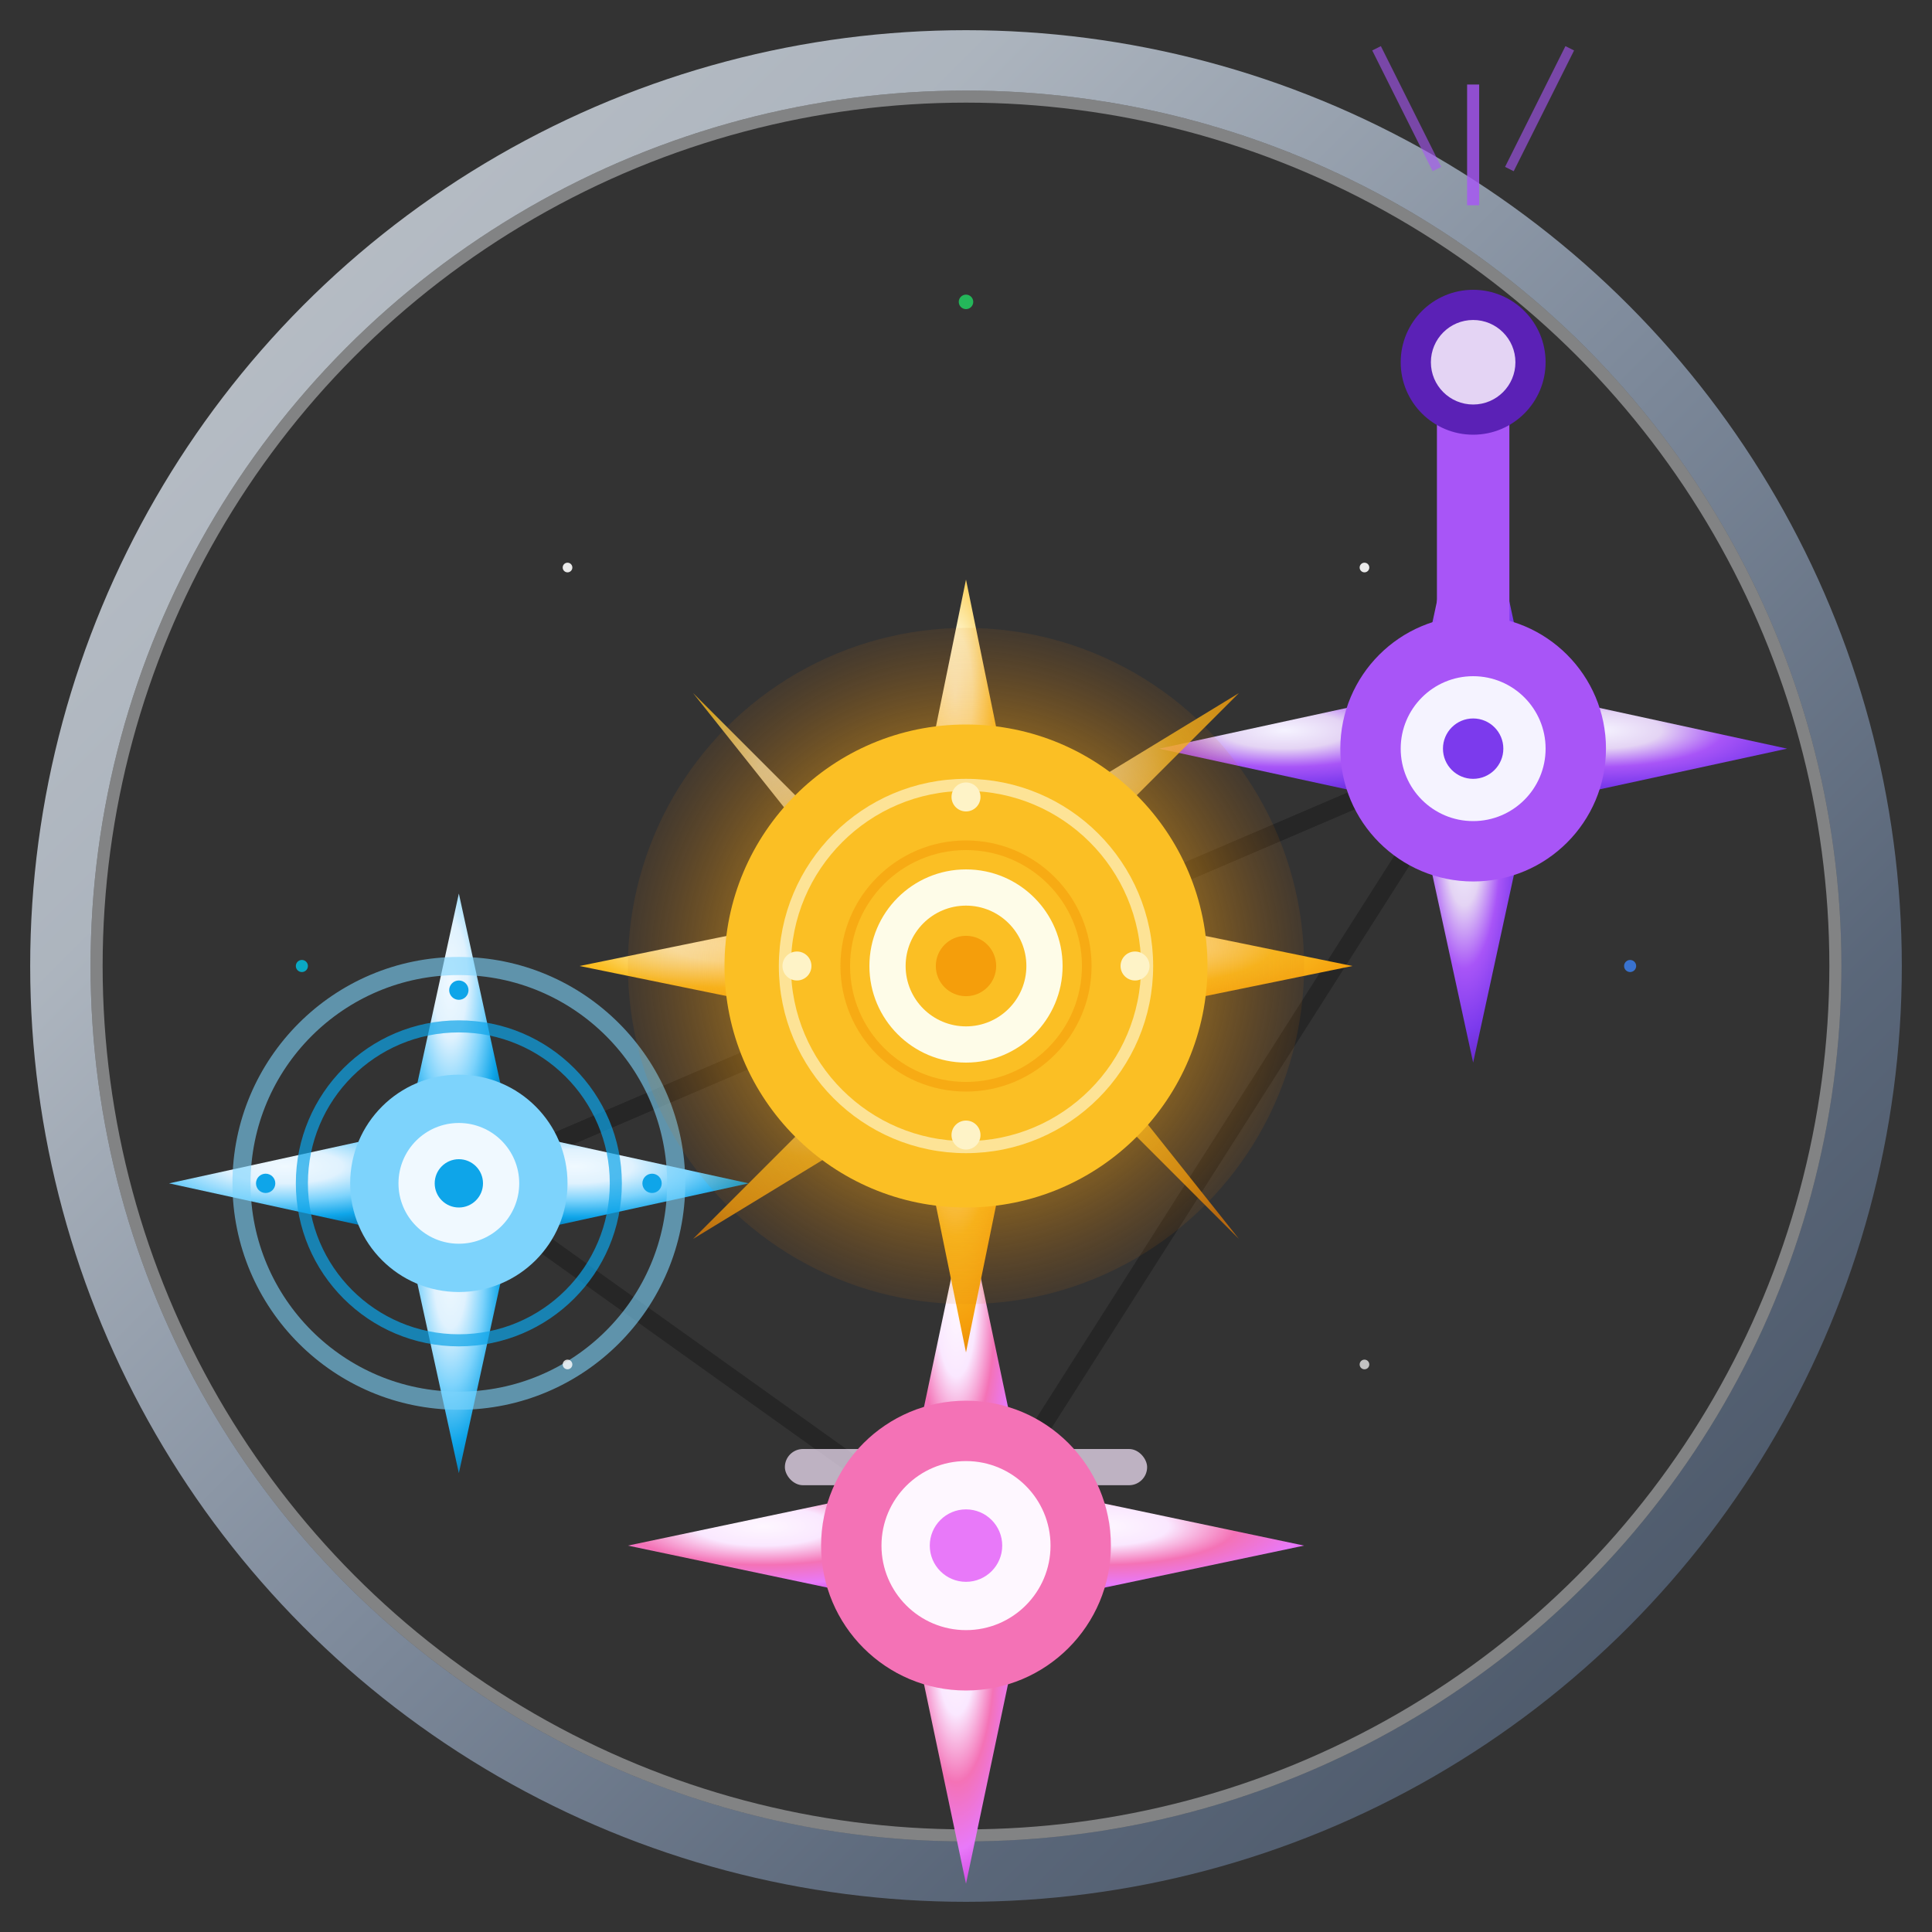 <svg viewBox="0 0 16 16" xmlns="http://www.w3.org/2000/svg">
  <rect x="0" y="0" width="16" height="16" fill="#333333" stroke="none"/>
  <defs>
    <!-- Energy Core Star - Central power source -->
    <radialGradient id="energyCore" cx="0.4" cy="0.3" r="0.8">
      <stop offset="0%" style="stop-color:#fefce8"/>
      <stop offset="20%" style="stop-color:#fef3c7"/>
      <stop offset="50%" style="stop-color:#fbbf24"/>
      <stop offset="80%" style="stop-color:#f59e0b"/>
      <stop offset="100%" style="stop-color:#d97706"/>
    </radialGradient>
    
    <!-- Detection Array Star - Sonar and sensing -->
    <radialGradient id="detectionArray" cx="0.4" cy="0.3" r="0.8">
      <stop offset="0%" style="stop-color:#f0f9ff"/>
      <stop offset="25%" style="stop-color:#e0f2fe"/>
      <stop offset="50%" style="stop-color:#7dd3fc"/>
      <stop offset="75%" style="stop-color:#0ea5e9"/>
      <stop offset="100%" style="stop-color:#0369a1"/>
    </radialGradient>
    
    <!-- Research Telescope Star - Deep space exploration -->
    <radialGradient id="researchTelescope" cx="0.4" cy="0.3" r="0.8">
      <stop offset="0%" style="stop-color:#f5f3ff"/>
      <stop offset="25%" style="stop-color:#e4d4f4"/>
      <stop offset="50%" style="stop-color:#a855f7"/>
      <stop offset="75%" style="stop-color:#7c3aed"/>
      <stop offset="100%" style="stop-color:#5b21b6"/>
    </radialGradient>
    
    <!-- Data Archive Star - Knowledge storage -->
    <radialGradient id="dataArchive" cx="0.4" cy="0.3" r="0.8">
      <stop offset="0%" style="stop-color:#fef7ff"/>
      <stop offset="25%" style="stop-color:#fae8ff"/>
      <stop offset="50%" style="stop-color:#f472b6"/>
      <stop offset="75%" style="stop-color:#e879f9"/>
      <stop offset="100%" style="stop-color:#c026d3"/>
    </radialGradient>
    
    <!-- Containment Field -->
    <linearGradient id="containmentField" x1="0%" y1="0%" x2="100%" y2="100%">
      <stop offset="0%" style="stop-color:#e2e8f0"/>
      <stop offset="25%" style="stop-color:#cbd5e1"/>
      <stop offset="50%" style="stop-color:#94a3b8"/>
      <stop offset="75%" style="stop-color:#64748b"/>
      <stop offset="100%" style="stop-color:#475569"/>
    </linearGradient>
    
    <!-- Energy pulse effect -->
    <radialGradient id="energyPulse" cx="0.5" cy="0.5" r="0.5">
      <stop offset="0%" style="stop-color:#fbbf24" stop-opacity="0.8"/>
      <stop offset="70%" style="stop-color:#f59e0b" stop-opacity="0.4"/>
      <stop offset="100%" style="stop-color:#d97706" stop-opacity="0.1"/>
    </radialGradient>
  </defs>
  
  <!-- Background connection network -->
  <g stroke="#000000" stroke-width="0.15" fill="none" opacity="0.25">
    <path d="M8 8 L12.2 6.2"/>
    <path d="M8 8 L3.8 9.8"/>  
    <path d="M8 8 L8 12.8"/>
    <path d="M12.2 6.2 L8 12.8"/>
    <path d="M3.8 9.8 L8 12.8"/>
    <path d="M3.8 9.8 L12.2 6.2"/>
  </g>
  
  <!-- Outer containment field circle -->
  <circle cx="8" cy="8" r="7.5" fill="none" stroke="url(#containmentField)" stroke-width="0.5" opacity="0.8"/>
  <circle cx="8" cy="8" r="7.2" fill="none" stroke="#f8fafc" stroke-width="0.1" opacity="0.4"/>
  
  <!-- Data Archive Star - Foundation (Bottom) -->
  <g transform="translate(8,12.8)">
    <!-- Archive storage rays -->
    <path d="M0 -2.8 L0.4 -0.9 L0 0 L-0.4 -0.9 Z" fill="url(#dataArchive)"/>
    <path d="M2.8 0 L0.9 -0.4 L0 0 L0.9 0.4 Z" fill="url(#dataArchive)"/>
    <path d="M0 2.8 L-0.4 0.9 L0 0 L0.4 0.9 Z" fill="url(#dataArchive)"/>
    <path d="M-2.8 0 L-0.9 0.4 L0 0 L-0.9 -0.4 Z" fill="url(#dataArchive)"/>
    
    <!-- Storage matrix indicators -->
    <rect x="-1.5" y="-0.8" width="3" height="0.3" fill="#fae8ff" rx="0.15" opacity="0.7"/>
    <rect x="-1.2" y="-0.3" width="2.4" height="0.3" fill="#fae8ff" rx="0.15" opacity="0.7"/>
    <rect x="-0.9" y="0.2" width="1.8" height="0.3" fill="#fae8ff" rx="0.15" opacity="0.7"/>
    
    <!-- Central archive core -->
    <circle cx="0" cy="0" r="1.2" fill="#f472b6"/>
    <circle cx="0" cy="0" r="0.7" fill="#fef7ff"/>
    <circle cx="0" cy="0" r="0.3" fill="#e879f9"/>
  </g>
  
  <!-- Detection Array Star - Sonar System (Left) -->
  <g transform="translate(3.8,9.8)">
    <!-- Detection wave rays -->
    <path d="M0 -2.4 L0.35 -0.8 L0 0 L-0.35 -0.8 Z" fill="url(#detectionArray)"/>
    <path d="M2.4 0 L0.8 -0.35 L0 0 L0.8 0.35 Z" fill="url(#detectionArray)"/>
    <path d="M0 2.4 L-0.35 0.8 L0 0 L0.35 0.8 Z" fill="url(#detectionArray)"/>
    <path d="M-2.4 0 L-0.8 0.35 L0 0 L-0.8 -0.35 Z" fill="url(#detectionArray)"/>
    
    <!-- Sonar wave patterns -->
    <circle cx="0" cy="0" r="1.8" fill="none" stroke="#7dd3fc" stroke-width="0.15" opacity="0.6"/>
    <circle cx="0" cy="0" r="1.3" fill="none" stroke="#0ea5e9" stroke-width="0.1" opacity="0.7"/>
    <circle cx="0" cy="0" r="0.8" fill="none" stroke="#0369a1" stroke-width="0.08" opacity="0.8"/>
    
    <!-- Detection array core -->
    <circle cx="0" cy="0" r="0.9" fill="#7dd3fc"/>
    <circle cx="0" cy="0" r="0.5" fill="#f0f9ff"/>
    <circle cx="0" cy="0" r="0.2" fill="#0ea5e9"/>
    
    <!-- External sensor indicators -->
    <circle cx="-1.6" cy="0" r="0.08" fill="#0ea5e9"/>
    <circle cx="1.6" cy="0" r="0.08" fill="#0ea5e9"/>
    <circle cx="0" cy="-1.6" r="0.08" fill="#0ea5e9"/>
  </g>
  
  <!-- Research Telescope Star - Deep Space Explorer (Right) -->
  <g transform="translate(12.2,6.2)">
    <!-- Telescope extension rays -->
    <path d="M0 -2.6 L0.38 -0.85 L0 0 L-0.38 -0.85 Z" fill="url(#researchTelescope)"/>
    <path d="M2.6 0 L0.85 -0.38 L0 0 L0.85 0.38 Z" fill="url(#researchTelescope)"/>
    <path d="M0 2.6 L-0.38 0.85 L0 0 L0.38 0.85 Z" fill="url(#researchTelescope)"/>
    <path d="M-2.6 0 L-0.85 0.38 L0 0 L-0.85 -0.38 Z" fill="url(#researchTelescope)"/>
    
    <!-- Extended telescope arm -->
    <rect x="-0.3" y="-3.2" width="0.6" height="3.2" fill="#a855f7" rx="0.3"/>
    <circle cx="0" cy="-3.2" r="0.6" fill="#5b21b6"/>
    <circle cx="0" cy="-3.2" r="0.35" fill="#e4d4f4"/>
    
    <!-- Telescope housing -->
    <circle cx="0" cy="0" r="1.1" fill="#a855f7"/>
    <circle cx="0" cy="0" r="0.6" fill="#f5f3ff"/>
    <circle cx="0" cy="0" r="0.25" fill="#7c3aed"/>
    
    <!-- Research scanning beams -->
    <line x1="0" y1="-4.5" x2="0" y2="-5.5" stroke="#a855f7" stroke-width="0.1" opacity="0.8"/>
    <line x1="-0.3" y1="-4.8" x2="-0.8" y2="-5.8" stroke="#a855f7" stroke-width="0.08" opacity="0.6"/>
    <line x1="0.3" y1="-4.8" x2="0.8" y2="-5.8" stroke="#a855f7" stroke-width="0.08" opacity="0.6"/>
  </g>
  
  <!-- Energy Core Star - Central Power System (Center) -->
  <g transform="translate(8,8)">
    <!-- Primary energy rays -->
    <path d="M0 -3.2 L0.45 -1 L0 0 L-0.45 -1 Z" fill="url(#energyCore)"/>
    <path d="M3.2 0 L1 -0.45 L0 0 L1 0.45 Z" fill="url(#energyCore)"/>
    <path d="M0 3.2 L-0.45 1 L0 0 L0.45 1 Z" fill="url(#energyCore)"/>
    <path d="M-3.2 0 L-1 0.45 L0 0 L-1 -0.45 Z" fill="url(#energyCore)"/>
    
    <!-- Secondary energy rays -->
    <path d="M2.26 -2.26 L0.8 -0.8 L0 0 L-0.3 -0.7 Z" fill="url(#energyCore)" opacity="0.8"/>
    <path d="M2.26 2.26 L0.7 0.3 L0 0 L0.8 0.8 Z" fill="url(#energyCore)" opacity="0.8"/>
    <path d="M-2.26 2.26 L-0.8 0.8 L0 0 L0.3 0.7 Z" fill="url(#energyCore)" opacity="0.8"/>
    <path d="M-2.26 -2.26 L-0.7 -0.3 L0 0 L -0.8 -0.8 Z" fill="url(#energyCore)" opacity="0.8"/>
    
    <!-- Energy pulse field -->
    <circle cx="0" cy="0" r="2.8" fill="url(#energyPulse)">
      <animate attributeName="r" values="2.5;3.2;2.5" dur="3s" repeatCount="indefinite"/>
      <animate attributeName="opacity" values="0.3;0.6;0.3" dur="3s" repeatCount="indefinite"/>
    </circle>
    
    <!-- Primary observation dome -->
    <circle cx="0" cy="0" r="2" fill="#fbbf24"/>
    <circle cx="0" cy="0" r="1.5" fill="none" stroke="#fef3c7" stroke-width="0.1" opacity="0.7"/>
    <circle cx="0" cy="0" r="1" fill="none" stroke="#f59e0b" stroke-width="0.08" opacity="0.6"/>
    
    <!-- Core energy reactor -->
    <circle cx="0" cy="0" r="0.8" fill="#fefce8"/>
    <circle cx="0" cy="0" r="0.5" fill="#fbbf24"/>
    <circle cx="0" cy="0" r="0.25" fill="#f59e0b"/>
    
    <!-- Power distribution nodes -->
    <circle cx="1.4" cy="0" r="0.12" fill="#fef3c7">
      <animate attributeName="opacity" values="0.7;1;0.7" dur="2s" repeatCount="indefinite"/>
    </circle>
    <circle cx="-1.4" cy="0" r="0.12" fill="#fef3c7">
      <animate attributeName="opacity" values="1;0.7;1" dur="2s" repeatCount="indefinite"/>
    </circle>
    <circle cx="0" cy="1.4" r="0.12" fill="#fef3c7">
      <animate attributeName="opacity" values="0.7;1;0.7" dur="1.5s" repeatCount="indefinite"/>
    </circle>
    <circle cx="0" cy="-1.4" r="0.12" fill="#fef3c7">
      <animate attributeName="opacity" values="1;0.7;1" dur="1.5s" repeatCount="indefinite"/>
    </circle>
  </g>
  
  <!-- System status indicators -->
  <circle cx="8" cy="2.5" r="0.06" fill="#22c55e" opacity="0.9">
    <animate attributeName="opacity" values="0.6;1;0.6" dur="2.5s" repeatCount="indefinite"/>
  </circle>
  <circle cx="13.5" cy="8" r="0.05" fill="#3b82f6" opacity="0.8">
    <animate attributeName="opacity" values="0.5;0.9;0.5" dur="3s" repeatCount="indefinite"/>
  </circle>
  <circle cx="2.5" cy="8" r="0.05" fill="#06b6d4" opacity="0.9">
    <animate attributeName="opacity" values="0.7;1;0.7" dur="2s" repeatCount="indefinite"/>
  </circle>
  
  <!-- Outer field energy points -->
  <circle cx="11.3" cy="4.7" r="0.04" fill="#ffffff" opacity="0.9"/>
  <circle cx="4.7" cy="11.3" r="0.04" fill="#ffffff" opacity="0.8"/>
  <circle cx="4.7" cy="4.7" r="0.04" fill="#ffffff" opacity="0.9"/>
  <circle cx="11.3" cy="11.3" r="0.04" fill="#ffffff" opacity="0.7"/>
</svg>